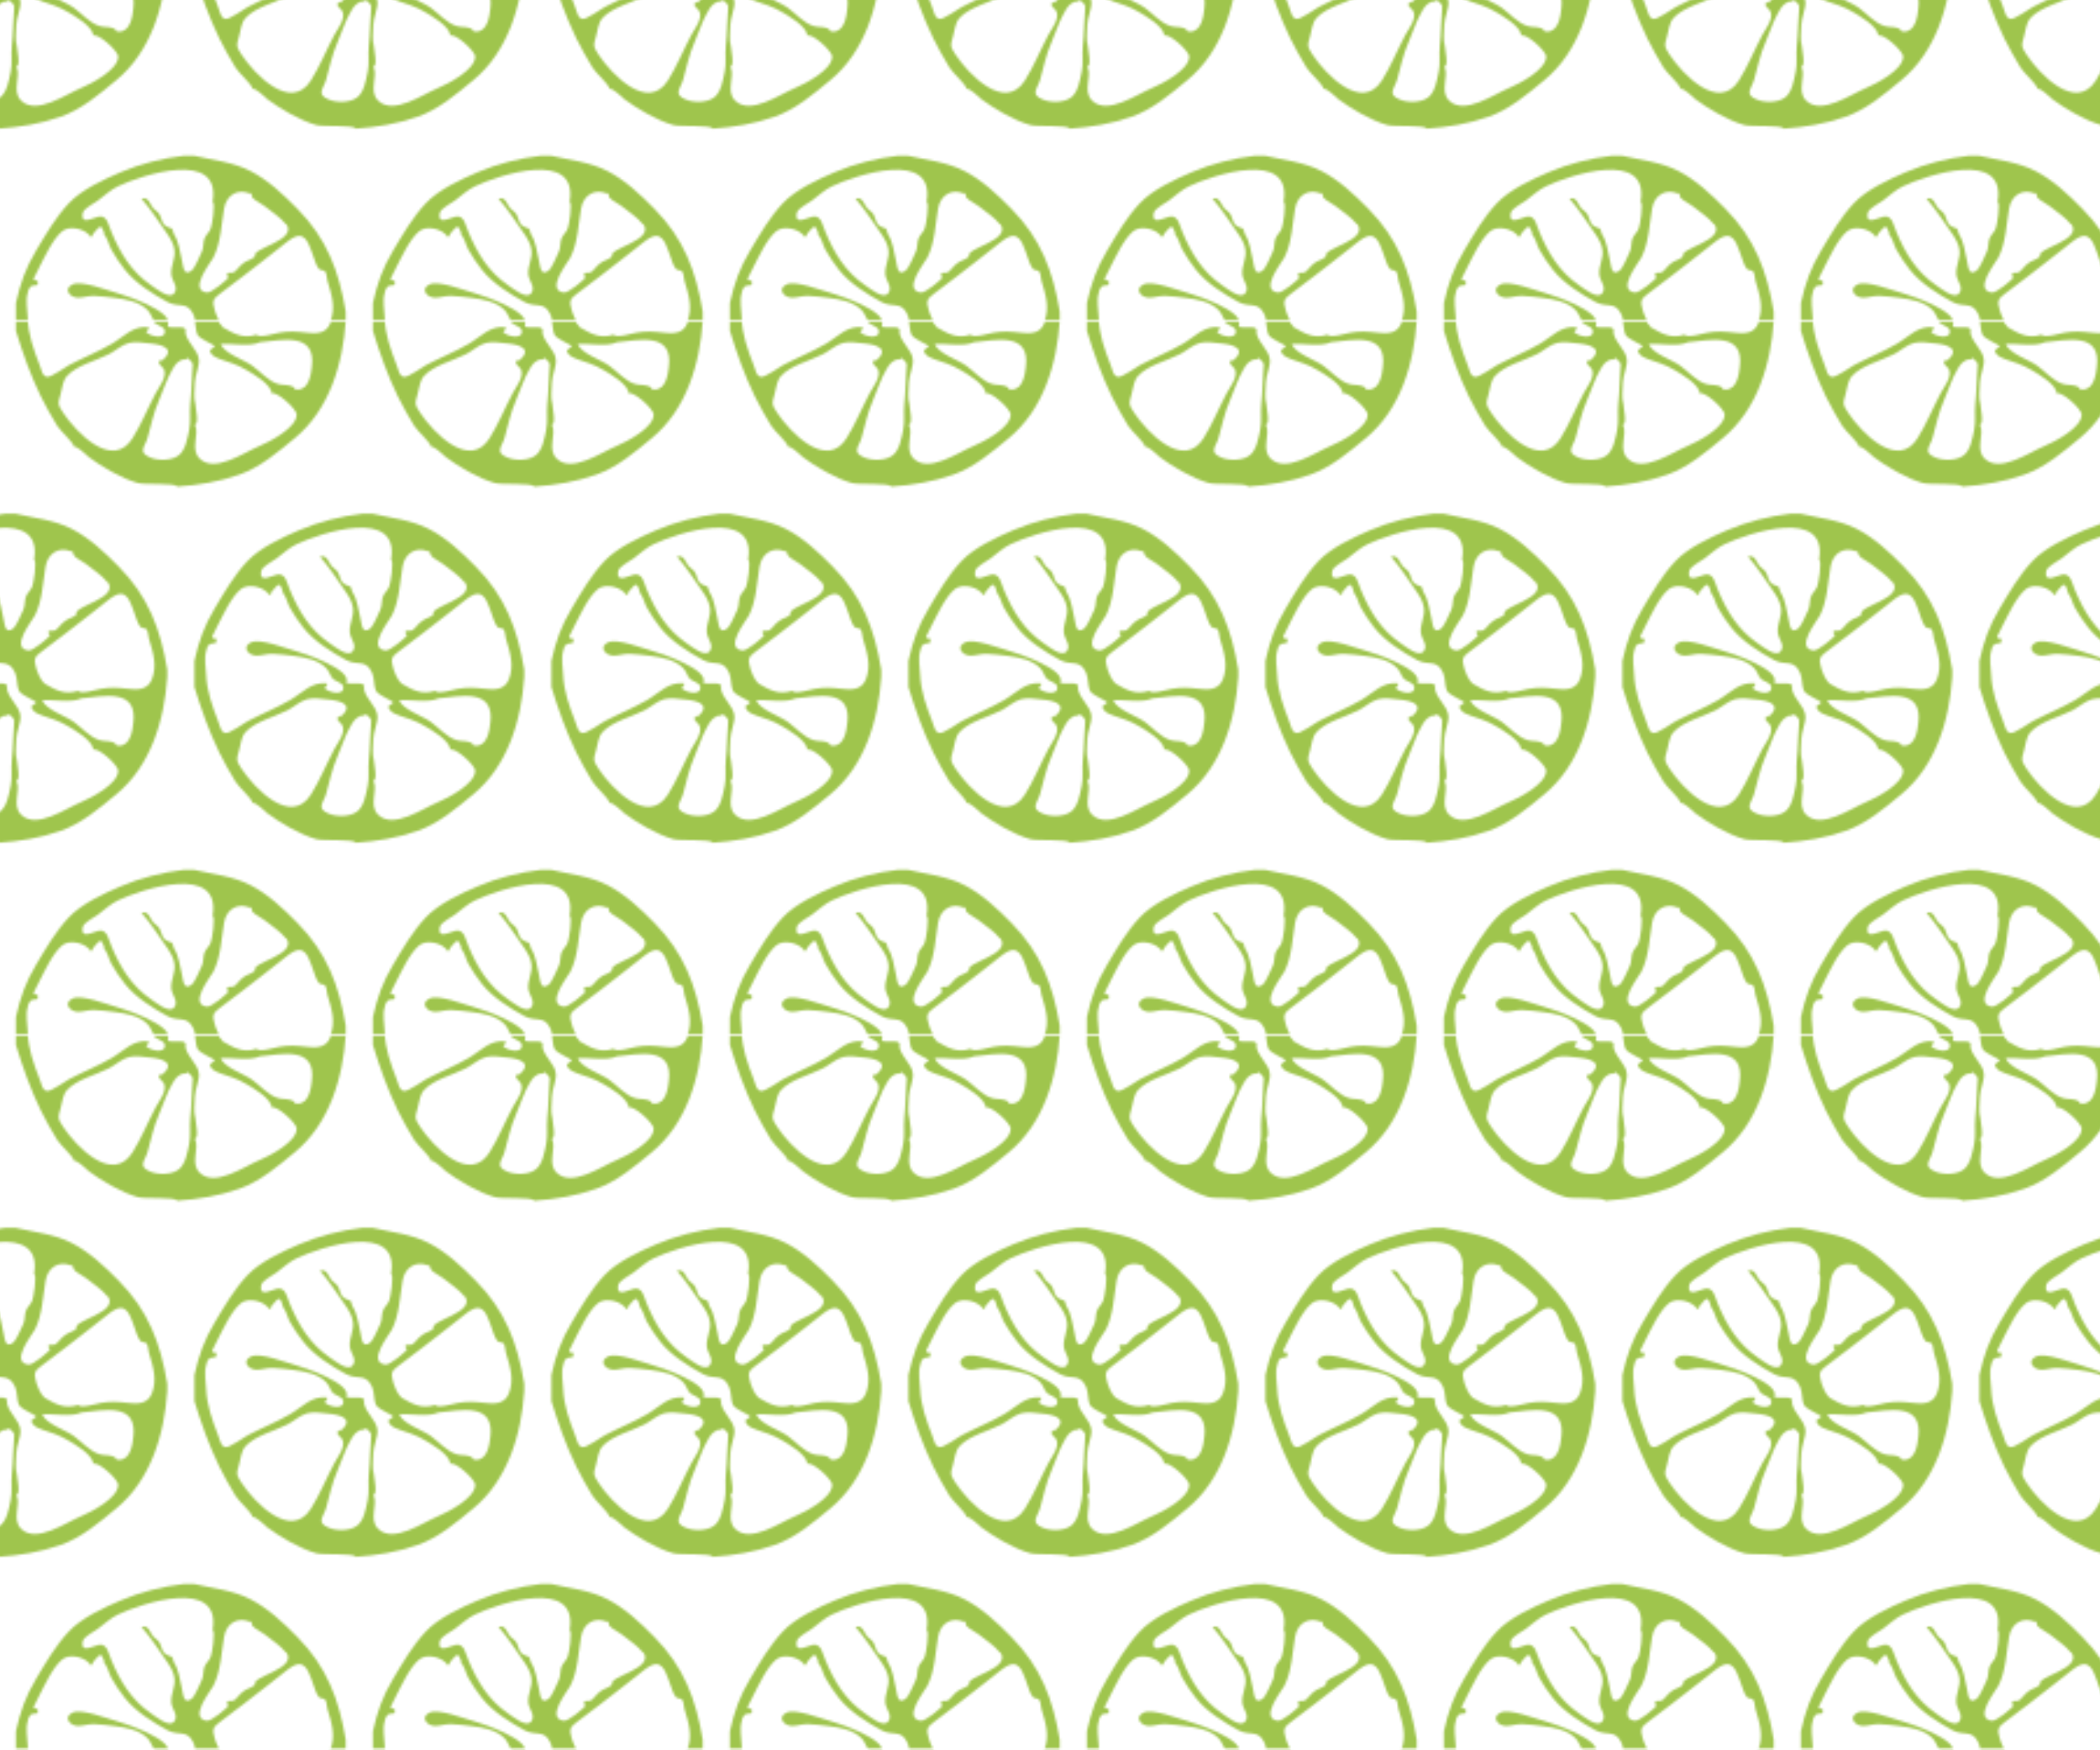 <?xml version="1.0" encoding="UTF-8"?><svg id="uuid-c6fbff05-7577-450c-a64e-1255be87a2b4" xmlns="http://www.w3.org/2000/svg" width="900" height="750" xmlns:xlink="http://www.w3.org/1999/xlink" viewBox="0 0 900 750"><defs><pattern id="uuid-c1cc97d6-b54e-4357-b93b-2dc181b53708" x="0" y="0" width="306" height="305.22" patternTransform="translate(460 -2310)" patternUnits="userSpaceOnUse" viewBox="0 0 306 305.22"><rect y="0" width="306" height="305.22" fill="none" stroke-width="0"/><path d="M254.32,370.71c9.23-3.24,16.63-9.67,24.05-15.77,14.83-12.21,20.58-31.81,21.81-50.26v-3.12c-2.94-17.56-8.1-31.26-20.76-44.13-5.98-6.08-12.44-12.19-20.06-16.14-7.55-3.91-16.15-4.69-24.34-6.57-1.36,0-2.72,0-4.08,0-9.27,1.04-18.82,3.47-27.4,7.15-7.27,3.13-16.5,7.37-21.96,13.14-5.75,6.08-9.86,13.28-14.13,20.41-4.54,7.6-6.73,14-8.63,22.41,0,3.72,0,7.44,0,11.16,3,9.75,6.19,18.85,10.66,28.06,2.1,4.32,4.47,8.35,6.92,12.47,1.47,2.48,6.7,6.75,7.41,9.22.94-.64,4.9,3.2,5.84,3.93-.1.01-.2.02-.17.02,5.79,4.37,14.6,9.58,21.63,11.53,2.84.79,16.02-.17,16.81,1.49h.24c8.9-.61,17.62-2.02,26.14-5.01ZM246.37,321.13c3.9,1.32,7.24,2.29,10.99,4.49,2.92,1.71,11.02,6.29,11.11,10.31,1.62-1.48,10.68,6.41,10.67,8.97-.02,5.71-11.71,11.69-15.96,13.45-6.59,2.74-19.13,11.68-25.58,5.42-4.28-4.16.09-10.39-2.11-14.72,1.96.13.24-7.43.24-8.65.08-.03-.03.01,0,0-.82-2.62-.33-6.55-.23-9.27.11-3.12,1.94-6.77,1.75-9.69-.28-4.46-5.99-8.13-5.83-12.69.82.27-.31-.86-.4-.92-1.1-.74-5.56-.04-7.15-.57,2.95-5.73-18.29-12.8-22.09-13.82-4.05-1.09-14.74-5.32-18.58-3.61-4.3,1.91-1.34,5.78,2.35,5.75,2.21-.02,4.4-.91,6.91-.79,2.92.14,5.94.49,8.84.88,4.9.65,10.4,1.59,13.96,5.21,1.37,1.4,1.7,3.21,2.78,4.49.99,1.17,4.15,1.73,4.5,3.3.97,4.4-6.52,2.74-8.01.69.77-.35,1.18-.98,1.22-1.9-6.7-.9-10.58,4.03-15.94,7.14-5.79,3.35-12.13,5.88-18.08,8.98-1.66.87-7.93,5.47-9.61,5.13-2.07-.41-2.17-2.49-3.12-4.98-2.55-6.64-4.88-12.9-5.16-20.07-.11-2.75-.88-7.09-.06-9.73.1-1.21.54-2.26,1.33-3.18.88-.39,1.8-.57,2.77-.55.88-1.46-.01-1.16.18-2.1-1,.31-1.56.08-1.67-.66.77-1.54,1.54-3.08,2.31-4.63,2.41-4.64,5.89-12.4,10-15.75,3.29-2.68,10.33-.88,12.27,2.62.31-.33.62-.67.93-1-.15-.13-.3-.25-.25-.21,3.27-3.64,3.57-4.96,5.2-.16-.12.02-.24.05-.47.09,1.71,1.26,2.26,4.65,3.34,6.58,1.62,2.89,3.68,5.93,5.73,8.53,4.61,5.85,11.87,10.41,18.36,13.94,4.84,2.63,8.41-.65,11.17,5.49,1.01,2.26.69,5.51,1.54,7.5.96,2.24,7.31,4.31,7.5,5.25,0-.02-2.23,1.77-2.12,1.68.63,2.36,2.5,3.05,4.5,3.73ZM242.26,266.08c-.71,1.63-2.09,2.62-2.68,4.28-.57,1.6-.29,3.64-1.01,5.36-.59,1.41-3.21,7.28-4.27,8.1-3.71,2.86-3.71-1.65-4.36-4.35-.87-3.59-1.25-7.76-3.27-10.9-.53-.83-.42-1.9-1.03-2.64.08.1-2.46-.79-3.2-1.56-1.31-1.36-1.24-3.36-2.29-4.81-.77-1.07-1.9-1.59-2.58-2.41-1.34-1.62-1.88-4.99-4.93-4.02,3.53,3.93,7.62,10.18,11.01,15.05,1.46,2.1,2.74,4.32,3.09,6.8.57,3.98-1.7,6.86-1.31,10.72.28,2.8,3.28,5.47,1.15,8.05-2.09,2.53-7.63-2.03-9.81-3.52-8.49-5.82-13.16-13.62-17.01-22.78-1.33-3.16-1.75-6.58-4.67-6.72-2.22-.11-8.8,4.48-7.61-1.51.37-1.85,5.02-4.23,6.5-5.31,2.82-2.06,5.36-4.57,8.59-6.1,10.44-4.94,44.29-15.94,40.56,6.54,1.27.98-.27,10.36-.87,11.73ZM247.15,307.28l.29-.5c-.04.13-.08.26-.12.4-1.47-1.22-2.74-4.42-3.28-6.24-1.18-4-.73-4.88,2.39-7.2,3.5-2.6,6.75-5.21,10.36-7.86,5.31-3.89,10.1-8.02,15.23-11.87,2.03-1.52,6.11-5.42,8.79-4.89,2.98.59,4.18,5.32,5.1,7.65.87,2.19,1.39,4.67,2.72,6.4.6.78,2.12.42,2.74,1.14.64.74.66,2.96.96,3.97,1.73,5.74,3.65,11.49,1.25,17.46-1.92,4.78-6.53,4.44-10.5,3.99-4.11-.48-7.11-.67-11.24.02-1.55.26-8.9,2.51-9.79.87-6.06,1.9-9.74-.38-14.91-3.34ZM221.15,321.32c-2.73,1.43.72,2.91,1.23,4.47,1.07,3.33-2.22,7.18-3.7,10-3.31,6.27-6.09,13.15-9.84,19.16-8.61,13.82-24.17-2.44-29.71-10.76-2.51-3.78-2.31-3.99-1.13-8.22.72-2.6.89-5.59,2.7-7.62,4.12-4.58,12.63-6.6,17.99-9.35,2.79-1.43,5.49-4.01,8.53-4.81,2.8-.74,6.32-.06,9.17.2,5.5.5,11.07,2.38,4.89,7.55-.06-.3-.09-.45-.12-.62ZM261.33,277.91c-1.86,1.58-2.97,1.42-4.74,2.64-2.01,1.38-2.44,2.58-4.21,4.05-.85.7-4.51-.38-2.59,1.5-.22.09-.44.17-.67.24.26.3.58.45.97.45-.86,1.16-7.46,6.83-9.45,6.57-8.04-1.04,1.83-13.01,2.87-15.1,3.18-6.41,3.36-14.15,4.54-20.95.96-5.56,5.66-8.68,11.08-6.36,0,.02.01-.19.03-.41,1.41,1.2.3,1.34,1.27,2.39.94,1.02,3.86,2.49,4.95,3.36,3.56,2.82,6.83,4.87,9.22,7.9.02-.13.03-.26.04-.31,5.28,7.32-15.27,10.39-13.32,14.02ZM233.56,340.45c-.38,3.59.26,7.48-.48,10.99-.72,3.43-1.55,8.67-4.52,10.92-3.08,2.33-8.81,2.29-12.18.89-5.48-2.28-2.23-4.58-1.13-8.45,1.55-5.47,2.52-10.6,4.85-15.96,1.99-4.58,3.38-9.4,5.99-13.68,1.21-1.98,1.68-2.54,3.51-3.61,1.14-.67,2.17.3,2.56-1.03.96.58,1.99,1.65,2.45,2.69-.47,5.72-.45,11.57-1.05,17.26ZM279.68,334.13c-2.76,0-.26-.67-3.07-1.56-1.8-.57-3.57-.28-5.36-.79-4.3-1.21-7.77-5.49-11.33-7.99-3.62-2.53-11.59-5.01-13.37-9.12,5.08-.45,12.25,1.29,16.9-.81,9.46-.92,24.04-4.45,22.19,10.45-.31,3.21-1.26,9.8-5.96,9.82Z" fill="#9fc54d" stroke-width="0"/><path d="M101.32,370.71c9.23-3.24,16.63-9.67,24.05-15.77,14.83-12.21,20.58-31.81,21.81-50.26v-3.12c-2.94-17.56-8.1-31.26-20.76-44.13-5.98-6.08-12.44-12.19-20.06-16.14-7.55-3.91-16.15-4.69-24.34-6.57-1.36,0-2.72,0-4.08,0-9.27,1.04-18.82,3.47-27.4,7.15-7.27,3.13-16.5,7.37-21.96,13.14-5.75,6.08-9.86,13.28-14.13,20.41-4.54,7.6-6.73,14-8.63,22.41,0,3.72,0,7.44,0,11.16,3,9.75,6.19,18.85,10.66,28.06,2.1,4.32,4.47,8.35,6.92,12.47,1.47,2.48,6.7,6.75,7.41,9.22.94-.64,4.9,3.2,5.84,3.93-.1.01-.2.02-.17.02,5.79,4.37,14.6,9.58,21.63,11.53,2.84.79,16.02-.17,16.81,1.49h.24c8.9-.61,17.62-2.02,26.14-5.01ZM93.37,321.13c3.9,1.32,7.24,2.29,10.99,4.49,2.92,1.71,11.02,6.29,11.11,10.31,1.62-1.48,10.68,6.41,10.67,8.97-.02,5.71-11.71,11.69-15.96,13.45-6.59,2.74-19.13,11.68-25.58,5.42-4.28-4.16.09-10.39-2.11-14.72,1.96.13.24-7.43.24-8.65.08-.03-.03.01,0,0-.82-2.62-.33-6.55-.23-9.27.11-3.12,1.94-6.77,1.75-9.69-.28-4.46-5.99-8.13-5.83-12.69.82.27-.31-.86-.4-.92-1.1-.74-5.56-.04-7.15-.57,2.95-5.73-18.29-12.8-22.09-13.82-4.05-1.09-14.74-5.32-18.58-3.61-4.3,1.91-1.34,5.78,2.35,5.75,2.21-.02,4.4-.91,6.91-.79,2.92.14,5.94.49,8.84.88,4.9.65,10.4,1.59,13.96,5.21,1.37,1.4,1.7,3.21,2.78,4.49.99,1.17,4.15,1.73,4.5,3.3.97,4.4-6.52,2.74-8.01.69.77-.35,1.18-.98,1.22-1.9-6.7-.9-10.58,4.03-15.94,7.14-5.79,3.35-12.13,5.88-18.08,8.98-1.66.87-7.93,5.47-9.61,5.13-2.07-.41-2.17-2.49-3.12-4.98-2.55-6.64-4.88-12.9-5.16-20.07-.11-2.75-.88-7.09-.06-9.73.1-1.21.54-2.26,1.33-3.18.88-.39,1.8-.57,2.77-.55.88-1.46-.01-1.16.18-2.1-1,.31-1.56.08-1.67-.66.77-1.54,1.54-3.08,2.31-4.63,2.41-4.64,5.89-12.4,10-15.75,3.29-2.68,10.33-.88,12.27,2.62.31-.33.62-.67.93-1-.15-.13-.3-.25-.25-.21,3.27-3.64,3.57-4.96,5.2-.16-.12.02-.24.05-.47.09,1.71,1.26,2.26,4.65,3.34,6.58,1.62,2.89,3.68,5.93,5.73,8.53,4.61,5.85,11.87,10.41,18.36,13.94,4.84,2.63,8.41-.65,11.17,5.49,1.01,2.26.69,5.51,1.54,7.5.96,2.24,7.31,4.31,7.5,5.25,0-.02-2.23,1.77-2.12,1.68.63,2.36,2.5,3.05,4.5,3.73ZM89.26,266.08c-.71,1.63-2.09,2.62-2.68,4.28-.57,1.6-.29,3.64-1.01,5.36-.59,1.41-3.21,7.28-4.27,8.1-3.71,2.86-3.71-1.65-4.36-4.35-.87-3.59-1.25-7.76-3.27-10.9-.53-.83-.42-1.9-1.03-2.64.08.1-2.46-.79-3.2-1.56-1.31-1.36-1.24-3.36-2.29-4.81-.77-1.07-1.9-1.59-2.58-2.41-1.34-1.62-1.88-4.99-4.93-4.02,3.53,3.93,7.62,10.18,11.01,15.05,1.46,2.1,2.74,4.32,3.09,6.8.57,3.98-1.7,6.86-1.31,10.72.28,2.8,3.28,5.47,1.15,8.05-2.09,2.53-7.63-2.03-9.81-3.52-8.49-5.82-13.16-13.62-17.01-22.78-1.33-3.16-1.75-6.58-4.67-6.72-2.22-.11-8.8,4.48-7.61-1.51.37-1.85,5.02-4.23,6.5-5.31,2.82-2.06,5.36-4.57,8.59-6.1,10.44-4.94,44.29-15.94,40.56,6.54,1.27.98-.27,10.36-.87,11.73ZM94.15,307.28l.29-.5c-.04.13-.08.26-.12.4-1.47-1.22-2.74-4.42-3.28-6.24-1.18-4-.73-4.88,2.39-7.2,3.5-2.6,6.75-5.21,10.36-7.86,5.31-3.89,10.1-8.02,15.23-11.87,2.03-1.52,6.11-5.42,8.79-4.89,2.98.59,4.18,5.32,5.1,7.65.87,2.19,1.39,4.67,2.72,6.4.6.78,2.12.42,2.74,1.14.64.74.66,2.96.96,3.97,1.73,5.74,3.65,11.49,1.25,17.46-1.92,4.78-6.53,4.44-10.5,3.99-4.11-.48-7.11-.67-11.24.02-1.55.26-8.9,2.51-9.79.87-6.06,1.9-9.74-.38-14.91-3.34ZM68.15,321.32c-2.73,1.43.72,2.91,1.23,4.47,1.07,3.33-2.22,7.18-3.7,10-3.31,6.27-6.09,13.15-9.84,19.16-8.61,13.82-24.17-2.44-29.71-10.76-2.51-3.78-2.31-3.99-1.13-8.22.72-2.6.89-5.59,2.7-7.62,4.12-4.58,12.63-6.6,17.99-9.35,2.79-1.43,5.49-4.01,8.53-4.81,2.8-.74,6.32-.06,9.17.2,5.5.5,11.07,2.38,4.89,7.55-.06-.3-.09-.45-.12-.62ZM108.33,277.91c-1.86,1.58-2.97,1.42-4.74,2.64-2.01,1.38-2.44,2.58-4.21,4.05-.85.7-4.51-.38-2.59,1.5-.22.09-.44.17-.67.24.26.3.58.45.97.45-.86,1.16-7.46,6.83-9.45,6.57-8.04-1.04,1.83-13.01,2.87-15.1,3.18-6.41,3.36-14.15,4.54-20.95.96-5.56,5.66-8.68,11.08-6.36,0,.02.01-.19.03-.41,1.41,1.2.3,1.34,1.27,2.39.94,1.02,3.86,2.49,4.95,3.36,3.56,2.82,6.83,4.87,9.22,7.9.02-.13.03-.26.04-.31,5.28,7.32-15.27,10.39-13.32,14.02ZM80.56,340.45c-.38,3.59.26,7.48-.48,10.99-.72,3.43-1.55,8.67-4.52,10.92-3.08,2.33-8.81,2.29-12.18.89-5.48-2.28-2.23-4.58-1.13-8.45,1.55-5.47,2.52-10.6,4.85-15.96,1.99-4.58,3.38-9.4,5.99-13.68,1.21-1.98,1.68-2.54,3.51-3.61,1.14-.67,2.17.3,2.56-1.03.96.58,1.99,1.65,2.45,2.69-.47,5.72-.45,11.57-1.05,17.26ZM126.68,334.13c-2.76,0-.26-.67-3.07-1.56-1.8-.57-3.57-.28-5.36-.79-4.3-1.21-7.77-5.49-11.33-7.99-3.62-2.53-11.59-5.01-13.37-9.12,5.08-.45,12.25,1.29,16.9-.81,9.46-.92,24.04-4.45,22.19,10.45-.31,3.21-1.26,9.8-5.96,9.82Z" fill="#9fc54d" stroke-width="0"/><path d="M330.82,218.1c9.23-3.24,16.63-9.67,24.05-15.77,14.83-12.21,20.58-31.81,21.81-50.26v-3.12c-2.94-17.56-8.1-31.26-20.76-44.13-5.98-6.08-12.44-12.19-20.06-16.14-7.55-3.91-16.15-4.69-24.34-6.57-1.36,0-2.72,0-4.08,0-9.27,1.04-18.82,3.47-27.4,7.15-7.27,3.13-16.5,7.37-21.96,13.14-5.75,6.08-9.86,13.28-14.13,20.41-4.54,7.6-6.73,14-8.63,22.41,0,3.72,0,7.44,0,11.16,3,9.75,6.19,18.85,10.66,28.06,2.1,4.32,4.47,8.35,6.92,12.47,1.47,2.48,6.7,6.75,7.41,9.22.94-.64,4.9,3.2,5.84,3.93-.1.01-.2.02-.17.02,5.79,4.37,14.6,9.58,21.63,11.53,2.84.79,16.02-.17,16.81,1.49h.24c8.9-.61,17.62-2.02,26.14-5.01ZM322.87,168.52c3.9,1.32,7.24,2.29,10.99,4.49,2.92,1.71,11.02,6.29,11.11,10.31,1.62-1.48,10.68,6.41,10.67,8.97-.02,5.71-11.71,11.69-15.96,13.45-6.59,2.74-19.13,11.68-25.58,5.42-4.28-4.16.09-10.39-2.11-14.72,1.96.13.24-7.43.24-8.65.08-.03-.03.01,0,0-.82-2.62-.33-6.55-.23-9.27.11-3.12,1.94-6.77,1.75-9.69-.28-4.46-5.99-8.13-5.83-12.69.82.27-.31-.86-.4-.92-1.1-.74-5.56-.04-7.15-.57,2.95-5.73-18.29-12.8-22.09-13.82-4.05-1.09-14.74-5.32-18.58-3.61-4.3,1.91-1.34,5.78,2.35,5.75,2.21-.02,4.4-.91,6.91-.79,2.92.14,5.94.49,8.84.88,4.9.65,10.4,1.59,13.96,5.21,1.37,1.4,1.7,3.21,2.78,4.49.99,1.17,4.15,1.73,4.5,3.3.97,4.4-6.52,2.74-8.01.69.77-.35,1.18-.98,1.22-1.9-6.7-.9-10.58,4.03-15.94,7.14-5.79,3.35-12.13,5.88-18.08,8.98-1.66.87-7.93,5.47-9.61,5.13-2.07-.41-2.17-2.49-3.12-4.98-2.55-6.64-4.88-12.9-5.16-20.07-.11-2.75-.88-7.09-.06-9.73.1-1.21.54-2.26,1.33-3.18.88-.39,1.8-.57,2.77-.55.88-1.46-.01-1.16.18-2.1-1,.31-1.56.08-1.67-.66.77-1.54,1.54-3.08,2.31-4.63,2.41-4.64,5.89-12.4,10-15.75,3.29-2.68,10.33-.88,12.27,2.62.31-.33.62-.67.93-1-.15-.13-.3-.25-.25-.21,3.27-3.64,3.57-4.96,5.2-.16-.12.02-.24.05-.47.09,1.71,1.26,2.26,4.65,3.34,6.58,1.62,2.89,3.68,5.93,5.73,8.53,4.61,5.85,11.87,10.41,18.36,13.94,4.84,2.63,8.41-.65,11.17,5.49,1.01,2.26.69,5.51,1.54,7.5.96,2.24,7.31,4.31,7.5,5.25,0-.02-2.23,1.77-2.12,1.68.63,2.36,2.5,3.05,4.5,3.73ZM318.76,113.47c-.71,1.63-2.09,2.62-2.68,4.28-.57,1.6-.29,3.64-1.01,5.36-.59,1.41-3.21,7.28-4.27,8.1-3.71,2.86-3.71-1.65-4.36-4.35-.87-3.59-1.25-7.76-3.27-10.9-.53-.83-.42-1.9-1.03-2.64.08.1-2.46-.79-3.2-1.56-1.31-1.36-1.24-3.36-2.29-4.81-.77-1.07-1.9-1.59-2.58-2.41-1.34-1.62-1.88-4.99-4.93-4.02,3.53,3.93,7.62,10.18,11.01,15.05,1.46,2.1,2.74,4.32,3.09,6.8.57,3.98-1.7,6.86-1.31,10.72.28,2.8,3.28,5.47,1.15,8.05-2.09,2.53-7.63-2.03-9.81-3.52-8.49-5.82-13.16-13.62-17.01-22.78-1.33-3.16-1.75-6.58-4.67-6.72-2.22-.11-8.8,4.48-7.61-1.51.37-1.85,5.02-4.23,6.5-5.31,2.82-2.06,5.36-4.57,8.59-6.1,10.44-4.94,44.29-15.94,40.56,6.54,1.27.98-.27,10.36-.87,11.73ZM323.65,154.67l.29-.5c-.04.13-.08.26-.12.4-1.47-1.22-2.74-4.42-3.28-6.24-1.18-4-.73-4.88,2.39-7.2,3.5-2.6,6.75-5.21,10.36-7.86,5.31-3.89,10.1-8.02,15.23-11.87,2.03-1.52,6.11-5.42,8.79-4.89,2.98.59,4.18,5.32,5.1,7.65.87,2.19,1.39,4.67,2.72,6.4.6.78,2.12.42,2.74,1.14.64.74.66,2.96.96,3.97,1.73,5.74,3.65,11.49,1.25,17.46-1.92,4.78-6.53,4.44-10.5,3.99-4.11-.48-7.11-.67-11.24.02-1.55.26-8.9,2.51-9.79.87-6.06,1.9-9.74-.38-14.91-3.34ZM297.65,168.71c-2.73,1.43.72,2.91,1.23,4.47,1.07,3.33-2.22,7.18-3.7,10-3.31,6.27-6.09,13.15-9.84,19.16-8.61,13.82-24.17-2.44-29.71-10.76-2.51-3.78-2.31-3.99-1.13-8.22.72-2.6.89-5.59,2.7-7.62,4.12-4.58,12.63-6.6,17.99-9.35,2.79-1.43,5.49-4.01,8.53-4.81,2.8-.74,6.32-.06,9.17.2,5.5.5,11.07,2.38,4.89,7.55-.06-.3-.09-.45-.12-.62ZM337.83,125.3c-1.86,1.58-2.97,1.42-4.74,2.64-2.01,1.38-2.44,2.58-4.21,4.05-.85.7-4.51-.38-2.59,1.5-.22.09-.44.17-.67.24.26.3.58.45.97.45-.86,1.16-7.46,6.83-9.45,6.57-8.04-1.04,1.83-13.01,2.87-15.1,3.18-6.41,3.36-14.15,4.54-20.95.96-5.56,5.66-8.68,11.08-6.36,0,.02.01-.19.03-.41,1.41,1.2.3,1.34,1.27,2.39.94,1.02,3.86,2.49,4.95,3.36,3.56,2.82,6.83,4.87,9.22,7.9.02-.13.03-.26.04-.31,5.28,7.32-15.27,10.39-13.32,14.02ZM310.06,187.84c-.38,3.59.26,7.48-.48,10.99-.72,3.43-1.55,8.67-4.52,10.92-3.08,2.33-8.81,2.29-12.18.89-5.48-2.28-2.23-4.58-1.13-8.45,1.55-5.47,2.52-10.6,4.85-15.96,1.99-4.58,3.38-9.4,5.99-13.68,1.21-1.98,1.68-2.54,3.51-3.61,1.14-.67,2.17.3,2.56-1.03.96.58,1.99,1.65,2.45,2.69-.47,5.72-.45,11.57-1.05,17.26ZM356.18,181.52c-2.76,0-.26-.67-3.07-1.56-1.8-.57-3.57-.28-5.36-.79-4.3-1.21-7.77-5.49-11.33-7.99-3.62-2.53-11.59-5.01-13.37-9.12,5.08-.45,12.25,1.29,16.9-.81,9.46-.92,24.04-4.45,22.19,10.45-.31,3.21-1.26,9.8-5.96,9.82Z" fill="#9fc54d" stroke-width="0"/><path d="M177.82,218.1c9.23-3.24,16.63-9.67,24.05-15.77,14.83-12.21,20.58-31.81,21.81-50.26v-3.12c-2.94-17.56-8.1-31.26-20.76-44.13-5.98-6.08-12.44-12.19-20.06-16.14-7.55-3.91-16.15-4.69-24.34-6.57-1.36,0-2.72,0-4.08,0-9.27,1.04-18.82,3.47-27.4,7.15-7.27,3.13-16.5,7.37-21.96,13.14-5.75,6.08-9.86,13.28-14.13,20.41-4.54,7.6-6.73,14-8.63,22.41,0,3.72,0,7.44,0,11.16,3,9.75,6.19,18.85,10.66,28.06,2.1,4.32,4.47,8.35,6.92,12.47,1.47,2.48,6.7,6.75,7.41,9.22.94-.64,4.9,3.2,5.84,3.93-.1.01-.2.02-.17.02,5.79,4.37,14.6,9.58,21.63,11.53,2.84.79,16.02-.17,16.81,1.49h.24c8.9-.61,17.62-2.02,26.14-5.01ZM169.87,168.52c3.9,1.32,7.24,2.29,10.99,4.49,2.92,1.71,11.02,6.29,11.11,10.31,1.62-1.48,10.68,6.41,10.67,8.97-.02,5.71-11.71,11.69-15.96,13.45-6.59,2.74-19.13,11.68-25.58,5.42-4.28-4.16.09-10.39-2.11-14.72,1.96.13.24-7.43.24-8.65.08-.03-.03.01,0,0-.82-2.62-.33-6.55-.23-9.27.11-3.12,1.94-6.77,1.75-9.69-.28-4.46-5.99-8.13-5.83-12.69.82.27-.31-.86-.4-.92-1.1-.74-5.56-.04-7.15-.57,2.95-5.73-18.29-12.8-22.09-13.82-4.05-1.09-14.74-5.32-18.58-3.61-4.3,1.91-1.34,5.78,2.35,5.75,2.21-.02,4.4-.91,6.91-.79,2.92.14,5.94.49,8.84.88,4.9.65,10.4,1.59,13.96,5.21,1.37,1.4,1.7,3.21,2.78,4.49.99,1.17,4.15,1.73,4.5,3.3.97,4.4-6.52,2.74-8.01.69.77-.35,1.18-.98,1.22-1.9-6.7-.9-10.58,4.03-15.94,7.14-5.79,3.35-12.13,5.88-18.08,8.98-1.66.87-7.93,5.47-9.61,5.13-2.07-.41-2.17-2.49-3.12-4.98-2.55-6.64-4.88-12.9-5.16-20.07-.11-2.75-.88-7.09-.06-9.73.1-1.21.54-2.26,1.33-3.18.88-.39,1.8-.57,2.77-.55.88-1.46-.01-1.16.18-2.1-1,.31-1.56.08-1.67-.66.77-1.54,1.54-3.08,2.31-4.63,2.41-4.64,5.89-12.4,10-15.75,3.29-2.68,10.33-.88,12.27,2.62.31-.33.62-.67.93-1-.15-.13-.3-.25-.25-.21,3.27-3.64,3.57-4.96,5.2-.16-.12.02-.24.05-.47.09,1.71,1.26,2.26,4.65,3.34,6.58,1.62,2.89,3.68,5.93,5.73,8.53,4.61,5.85,11.87,10.41,18.36,13.94,4.84,2.63,8.41-.65,11.17,5.49,1.01,2.26.69,5.51,1.54,7.5.96,2.24,7.31,4.31,7.5,5.25,0-.02-2.23,1.77-2.12,1.68.63,2.36,2.5,3.05,4.5,3.73ZM165.76,113.47c-.71,1.63-2.09,2.62-2.68,4.28-.57,1.6-.29,3.64-1.01,5.36-.59,1.41-3.21,7.28-4.27,8.1-3.71,2.86-3.71-1.65-4.36-4.35-.87-3.59-1.25-7.76-3.27-10.9-.53-.83-.42-1.9-1.03-2.64.08.1-2.46-.79-3.2-1.56-1.31-1.36-1.24-3.36-2.29-4.81-.77-1.07-1.9-1.59-2.58-2.41-1.34-1.62-1.88-4.99-4.93-4.02,3.53,3.93,7.62,10.18,11.01,15.05,1.46,2.1,2.74,4.32,3.09,6.8.57,3.98-1.7,6.86-1.31,10.72.28,2.8,3.28,5.47,1.15,8.05-2.09,2.53-7.63-2.03-9.81-3.52-8.49-5.82-13.16-13.62-17.01-22.78-1.33-3.16-1.75-6.58-4.67-6.72-2.22-.11-8.8,4.48-7.61-1.51.37-1.85,5.02-4.23,6.5-5.31,2.82-2.06,5.36-4.57,8.59-6.1,10.44-4.94,44.29-15.94,40.56,6.54,1.27.98-.27,10.36-.87,11.73ZM170.65,154.67l.29-.5c-.04.13-.08.26-.12.4-1.47-1.22-2.74-4.42-3.28-6.24-1.18-4-.73-4.88,2.39-7.2,3.5-2.6,6.75-5.21,10.36-7.86,5.31-3.89,10.1-8.02,15.23-11.87,2.03-1.52,6.11-5.42,8.79-4.89,2.98.59,4.18,5.32,5.1,7.65.87,2.19,1.39,4.67,2.72,6.4.6.78,2.12.42,2.74,1.14.64.74.66,2.96.96,3.97,1.73,5.74,3.65,11.49,1.25,17.46-1.92,4.78-6.53,4.44-10.5,3.99-4.11-.48-7.11-.67-11.24.02-1.55.26-8.9,2.51-9.79.87-6.06,1.9-9.74-.38-14.91-3.34ZM144.65,168.71c-2.73,1.43.72,2.91,1.23,4.47,1.07,3.33-2.22,7.18-3.7,10-3.31,6.27-6.09,13.15-9.84,19.16-8.61,13.82-24.17-2.44-29.71-10.76-2.51-3.78-2.31-3.99-1.13-8.22.72-2.6.89-5.59,2.7-7.62,4.12-4.58,12.63-6.6,17.99-9.35,2.79-1.43,5.49-4.01,8.53-4.81,2.8-.74,6.32-.06,9.17.2,5.5.5,11.07,2.38,4.89,7.55-.06-.3-.09-.45-.12-.62ZM184.83,125.3c-1.86,1.58-2.97,1.42-4.74,2.64-2.01,1.38-2.44,2.58-4.21,4.05-.85.7-4.51-.38-2.59,1.5-.22.09-.44.17-.67.24.26.3.58.45.97.45-.86,1.16-7.46,6.83-9.45,6.57-8.04-1.04,1.83-13.01,2.87-15.1,3.18-6.41,3.36-14.15,4.54-20.95.96-5.56,5.66-8.68,11.08-6.36,0,.02.01-.19.03-.41,1.41,1.2.3,1.34,1.27,2.39.94,1.02,3.86,2.49,4.95,3.36,3.56,2.82,6.83,4.87,9.22,7.9.02-.13.03-.26.04-.31,5.28,7.32-15.27,10.39-13.32,14.02ZM157.06,187.84c-.38,3.59.26,7.48-.48,10.99-.72,3.43-1.55,8.67-4.52,10.92-3.08,2.33-8.81,2.29-12.18.89-5.48-2.28-2.23-4.58-1.13-8.45,1.55-5.47,2.52-10.6,4.85-15.96,1.99-4.58,3.38-9.4,5.99-13.68,1.21-1.98,1.68-2.54,3.51-3.61,1.14-.67,2.17.3,2.56-1.03.96.58,1.99,1.65,2.45,2.69-.47,5.72-.45,11.57-1.05,17.26ZM203.18,181.52c-2.76,0-.26-.67-3.07-1.56-1.8-.57-3.57-.28-5.36-.79-4.3-1.21-7.77-5.49-11.33-7.99-3.62-2.53-11.59-5.01-13.37-9.12,5.08-.45,12.25,1.29,16.9-.81,9.46-.92,24.04-4.45,22.19,10.45-.31,3.21-1.26,9.8-5.96,9.82Z" fill="#9fc54d" stroke-width="0"/><path d="M24.82,218.1c9.23-3.24,16.63-9.67,24.05-15.77,14.83-12.21,20.58-31.81,21.81-50.26v-3.12c-2.94-17.56-8.1-31.26-20.76-44.13-5.98-6.08-12.44-12.19-20.06-16.14-7.55-3.91-16.15-4.69-24.34-6.57-1.36,0-2.72,0-4.08,0-9.27,1.04-18.82,3.47-27.4,7.15-7.27,3.13-16.5,7.37-21.96,13.14-5.75,6.08-9.86,13.28-14.13,20.41-4.54,7.6-6.73,14-8.63,22.41,0,3.72,0,7.44,0,11.16,3,9.75,6.19,18.85,10.66,28.06,2.1,4.32,4.47,8.35,6.92,12.47,1.47,2.48,6.7,6.75,7.41,9.22.94-.64,4.9,3.2,5.84,3.93-.1.01-.2.02-.17.02,5.79,4.37,14.6,9.58,21.63,11.53,2.84.79,16.02-.17,16.81,1.49h.24c8.9-.61,17.62-2.02,26.14-5.01ZM16.87,168.52c3.9,1.32,7.24,2.29,10.99,4.49,2.92,1.71,11.02,6.29,11.11,10.31,1.62-1.48,10.68,6.41,10.67,8.97-.02,5.71-11.71,11.69-15.96,13.45-6.59,2.74-19.13,11.68-25.58,5.42-4.28-4.16.09-10.39-2.11-14.72,1.96.13.24-7.43.24-8.65.08-.03-.03.01,0,0-.82-2.62-.33-6.55-.23-9.27.11-3.12,1.94-6.77,1.75-9.69-.28-4.46-5.99-8.13-5.83-12.69.82.27-.31-.86-.4-.92-1.1-.74-5.56-.04-7.15-.57,2.95-5.73-18.29-12.8-22.09-13.82-4.05-1.09-14.74-5.32-18.58-3.61-4.3,1.91-1.34,5.78,2.35,5.75,2.21-.02,4.4-.91,6.91-.79,2.92.14,5.94.49,8.84.88,4.9.65,10.4,1.59,13.96,5.21,1.37,1.4,1.7,3.21,2.78,4.49.99,1.17,4.15,1.73,4.5,3.3.97,4.4-6.52,2.74-8.01.69.77-.35,1.18-.98,1.22-1.9-6.7-.9-10.58,4.03-15.94,7.14-5.79,3.35-12.13,5.88-18.08,8.98-1.66.87-7.93,5.47-9.61,5.13-2.07-.41-2.17-2.49-3.12-4.98-2.55-6.64-4.88-12.9-5.16-20.07-.11-2.75-.88-7.09-.06-9.73.1-1.21.54-2.26,1.33-3.18.88-.39,1.8-.57,2.77-.55.88-1.46-.01-1.16.18-2.1-1,.31-1.56.08-1.67-.66.77-1.54,1.54-3.08,2.31-4.63,2.41-4.64,5.89-12.4,10-15.75,3.29-2.68,10.33-.88,12.27,2.62.31-.33.62-.67.93-1-.15-.13-.3-.25-.25-.21,3.27-3.64,3.57-4.96,5.2-.16-.12.02-.24.05-.47.09,1.71,1.26,2.26,4.65,3.34,6.58,1.62,2.89,3.68,5.93,5.73,8.53,4.61,5.85,11.87,10.41,18.36,13.94,4.84,2.63,8.41-.65,11.17,5.49,1.01,2.26.69,5.51,1.54,7.5.96,2.24,7.31,4.31,7.5,5.25,0-.02-2.23,1.77-2.12,1.68.63,2.36,2.5,3.05,4.5,3.73ZM12.76,113.47c-.71,1.63-2.09,2.62-2.68,4.28-.57,1.6-.29,3.64-1.01,5.36-.59,1.41-3.21,7.28-4.27,8.1-3.71,2.86-3.71-1.65-4.36-4.35-.87-3.59-1.25-7.76-3.27-10.9-.53-.83-.42-1.9-1.03-2.64.08.1-2.46-.79-3.2-1.56-1.31-1.36-1.24-3.36-2.29-4.81-.77-1.07-1.9-1.59-2.58-2.41-1.34-1.62-1.88-4.99-4.93-4.02,3.53,3.93,7.62,10.18,11.01,15.05,1.46,2.1,2.74,4.32,3.09,6.8.57,3.98-1.7,6.86-1.31,10.72.28,2.8,3.28,5.47,1.15,8.05-2.09,2.53-7.63-2.03-9.81-3.52-8.49-5.82-13.16-13.62-17.01-22.78-1.33-3.16-1.75-6.58-4.67-6.72-2.22-.11-8.8,4.48-7.61-1.51.37-1.85,5.02-4.23,6.5-5.31,2.82-2.06,5.36-4.57,8.59-6.1,10.44-4.94,44.29-15.94,40.56,6.54,1.27.98-.27,10.36-.87,11.73ZM17.65,154.67l.29-.5c-.04.13-.08.26-.12.4-1.47-1.22-2.74-4.42-3.28-6.24-1.18-4-.73-4.88,2.39-7.2,3.5-2.6,6.75-5.21,10.36-7.86,5.31-3.89,10.1-8.02,15.23-11.87,2.03-1.52,6.11-5.42,8.79-4.89,2.98.59,4.18,5.32,5.1,7.65.87,2.19,1.39,4.67,2.72,6.4.6.78,2.12.42,2.74,1.14.64.74.66,2.96.96,3.97,1.73,5.74,3.65,11.49,1.25,17.46-1.92,4.78-6.53,4.44-10.5,3.99-4.11-.48-7.11-.67-11.24.02-1.55.26-8.9,2.51-9.79.87-6.06,1.9-9.74-.38-14.91-3.34ZM-8.35,168.71c-2.73,1.43.72,2.91,1.23,4.47,1.07,3.33-2.22,7.18-3.7,10-3.31,6.27-6.09,13.15-9.84,19.16-8.61,13.82-24.17-2.44-29.71-10.76-2.51-3.78-2.31-3.99-1.13-8.22.72-2.6.89-5.59,2.7-7.62,4.12-4.58,12.63-6.6,17.99-9.35,2.79-1.43,5.49-4.01,8.53-4.81,2.8-.74,6.32-.06,9.17.2,5.5.5,11.07,2.38,4.89,7.55-.06-.3-.09-.45-.12-.62ZM31.83,125.3c-1.86,1.58-2.97,1.42-4.74,2.64-2.01,1.38-2.44,2.58-4.21,4.05-.85.7-4.51-.38-2.59,1.5-.22.09-.44.17-.67.24.26.3.58.45.97.45-.86,1.16-7.46,6.83-9.45,6.57-8.04-1.04,1.83-13.01,2.87-15.1,3.18-6.41,3.36-14.15,4.54-20.95.96-5.56,5.66-8.68,11.08-6.36,0,.02.01-.19.03-.41,1.41,1.2.3,1.34,1.27,2.39.94,1.02,3.86,2.49,4.95,3.36,3.56,2.82,6.83,4.87,9.22,7.9.02-.13.03-.26.04-.31,5.28,7.32-15.27,10.39-13.32,14.02ZM4.06,187.84c-.38,3.59.26,7.48-.48,10.99-.72,3.43-1.55,8.67-4.52,10.92-3.08,2.33-8.81,2.29-12.18.89-5.48-2.28-2.23-4.58-1.13-8.45,1.55-5.47,2.52-10.6,4.85-15.96,1.99-4.58,3.38-9.4,5.99-13.68,1.21-1.98,1.68-2.54,3.51-3.61,1.14-.67,2.17.3,2.56-1.03.96.58,1.99,1.65,2.45,2.69-.47,5.72-.45,11.57-1.05,17.26ZM50.18,181.52c-2.76,0-.26-.67-3.07-1.56-1.8-.57-3.57-.28-5.36-.79-4.3-1.21-7.77-5.49-11.33-7.99-3.62-2.53-11.59-5.01-13.37-9.12,5.08-.45,12.25,1.29,16.9-.81,9.46-.92,24.04-4.45,22.19,10.45-.31,3.21-1.26,9.8-5.96,9.82Z" fill="#9fc54d" stroke-width="0"/><path d="M254.32,65.49c9.23-3.24,16.63-9.67,24.05-15.77,14.83-12.21,20.58-31.81,21.81-50.26v-3.12c-2.94-17.56-8.1-31.26-20.76-44.13-5.98-6.08-12.44-12.19-20.06-16.14-7.55-3.91-16.15-4.69-24.34-6.57-1.36,0-2.72,0-4.08,0-9.27,1.04-18.82,3.47-27.4,7.15-7.27,3.13-16.5,7.37-21.96,13.14-5.75,6.08-9.86,13.28-14.13,20.41-4.54,7.6-6.73,14-8.63,22.41,0,3.72,0,7.44,0,11.16,3,9.75,6.19,18.85,10.66,28.06,2.1,4.32,4.47,8.35,6.92,12.47,1.47,2.48,6.7,6.75,7.41,9.22.94-.64,4.9,3.2,5.84,3.93-.1.01-.2.02-.17.02,5.79,4.37,14.6,9.58,21.63,11.53,2.84.79,16.02-.17,16.81,1.49h.24c8.9-.61,17.62-2.02,26.14-5.01ZM246.37,15.91c3.9,1.32,7.24,2.29,10.99,4.49,2.92,1.71,11.02,6.29,11.11,10.31,1.62-1.48,10.68,6.41,10.67,8.97-.02,5.71-11.71,11.69-15.96,13.45-6.59,2.74-19.13,11.68-25.58,5.42-4.28-4.16.09-10.39-2.11-14.72,1.96.13.24-7.43.24-8.65.08-.03-.03.01,0,0-.82-2.62-.33-6.55-.23-9.27.11-3.12,1.94-6.77,1.75-9.69-.28-4.46-5.99-8.13-5.83-12.69.82.27-.31-.86-.4-.92-1.1-.74-5.56-.04-7.15-.57,2.95-5.73-18.29-12.8-22.09-13.82-4.05-1.09-14.74-5.32-18.58-3.61-4.3,1.91-1.34,5.78,2.35,5.75,2.21-.02,4.4-.91,6.91-.79,2.92.14,5.94.49,8.84.88,4.9.65,10.4,1.59,13.96,5.21,1.37,1.4,1.7,3.21,2.78,4.49.99,1.17,4.15,1.73,4.5,3.3.97,4.4-6.52,2.74-8.01.69.77-.35,1.18-.98,1.22-1.9-6.7-.9-10.58,4.03-15.94,7.14-5.79,3.35-12.13,5.88-18.08,8.98-1.66.87-7.93,5.47-9.61,5.13-2.07-.41-2.17-2.49-3.12-4.98-2.55-6.64-4.88-12.9-5.16-20.07-.11-2.75-.88-7.09-.06-9.73.1-1.21.54-2.26,1.33-3.18.88-.39,1.8-.57,2.77-.55.88-1.46-.01-1.16.18-2.1-1,.31-1.56.08-1.67-.66.77-1.54,1.54-3.08,2.31-4.63,2.41-4.64,5.89-12.4,10-15.75,3.29-2.68,10.33-.88,12.27,2.62.31-.33.62-.67.93-1-.15-.13-.3-.25-.25-.21,3.27-3.64,3.57-4.96,5.2-.16-.12.02-.24.05-.47.09,1.71,1.26,2.26,4.65,3.34,6.58,1.62,2.89,3.68,5.93,5.73,8.53,4.61,5.85,11.87,10.41,18.36,13.94,4.84,2.63,8.41-.65,11.17,5.49,1.01,2.26.69,5.51,1.54,7.5.96,2.24,7.31,4.31,7.5,5.25,0-.02-2.23,1.77-2.12,1.68.63,2.36,2.5,3.05,4.5,3.73ZM242.26-39.14c-.71,1.63-2.09,2.62-2.68,4.28-.57,1.6-.29,3.64-1.01,5.36-.59,1.41-3.21,7.28-4.27,8.1-3.71,2.86-3.71-1.65-4.36-4.35-.87-3.59-1.25-7.76-3.27-10.9-.53-.83-.42-1.9-1.03-2.64.08.1-2.46-.79-3.2-1.56-1.31-1.36-1.24-3.36-2.29-4.81-.77-1.07-1.9-1.59-2.58-2.41-1.34-1.62-1.88-4.99-4.93-4.02,3.53,3.93,7.62,10.18,11.01,15.05,1.46,2.1,2.74,4.32,3.09,6.8.57,3.98-1.7,6.86-1.31,10.72.28,2.8,3.28,5.47,1.15,8.05-2.09,2.53-7.63-2.03-9.81-3.52-8.49-5.82-13.16-13.62-17.01-22.78-1.33-3.16-1.75-6.58-4.67-6.72-2.22-.11-8.8,4.48-7.61-1.51.37-1.85,5.02-4.23,6.5-5.31,2.82-2.06,5.36-4.57,8.59-6.1,10.44-4.94,44.29-15.94,40.56,6.54,1.27.98-.27,10.36-.87,11.73ZM247.15,2.06l.29-.5c-.04.13-.08.26-.12.4-1.47-1.22-2.74-4.42-3.28-6.24-1.18-4-.73-4.88,2.39-7.2,3.5-2.6,6.75-5.21,10.36-7.86,5.31-3.89,10.1-8.02,15.23-11.87,2.03-1.52,6.11-5.42,8.79-4.89,2.98.59,4.18,5.32,5.1,7.65.87,2.19,1.39,4.67,2.72,6.4.6.78,2.12.42,2.74,1.14.64.74.66,2.96.96,3.97,1.73,5.74,3.65,11.49,1.25,17.46-1.92,4.78-6.53,4.44-10.5,3.99-4.11-.48-7.11-.67-11.24.02-1.55.26-8.9,2.51-9.79.87-6.06,1.9-9.74-.38-14.91-3.34ZM221.15,16.1c-2.73,1.43.72,2.91,1.23,4.47,1.07,3.33-2.22,7.18-3.7,10-3.31,6.27-6.09,13.15-9.84,19.16-8.61,13.82-24.17-2.44-29.71-10.76-2.51-3.78-2.31-3.99-1.13-8.22.72-2.6.89-5.59,2.7-7.62,4.12-4.58,12.63-6.6,17.99-9.35,2.79-1.43,5.49-4.01,8.53-4.81,2.8-.74,6.32-.06,9.17.2,5.5.5,11.07,2.38,4.89,7.55-.06-.3-.09-.45-.12-.62ZM261.33-27.31c-1.86,1.58-2.97,1.42-4.74,2.64-2.01,1.38-2.44,2.58-4.21,4.05-.85.7-4.51-.38-2.59,1.5-.22.09-.44.17-.67.24.26.3.58.45.97.45-.86,1.16-7.46,6.83-9.45,6.57-8.04-1.04,1.83-13.01,2.87-15.1,3.18-6.41,3.36-14.15,4.54-20.95.96-5.56,5.66-8.68,11.08-6.36,0,.02.01-.19.03-.41,1.41,1.2.3,1.34,1.27,2.39.94,1.02,3.86,2.49,4.95,3.36,3.56,2.82,6.83,4.87,9.22,7.9.02-.13.03-.26.04-.31,5.28,7.32-15.27,10.39-13.32,14.02ZM233.56,35.23c-.38,3.59.26,7.48-.48,10.99-.72,3.43-1.55,8.67-4.52,10.92-3.08,2.33-8.81,2.29-12.18.89-5.48-2.28-2.23-4.58-1.13-8.45,1.55-5.47,2.52-10.6,4.85-15.96,1.99-4.58,3.38-9.4,5.99-13.68,1.21-1.98,1.68-2.54,3.51-3.61,1.14-.67,2.17.3,2.56-1.03.96.58,1.99,1.65,2.45,2.69-.47,5.72-.45,11.57-1.05,17.26ZM279.68,28.91c-2.76,0-.26-.67-3.07-1.56-1.8-.57-3.57-.28-5.36-.79-4.3-1.21-7.77-5.49-11.33-7.99-3.62-2.53-11.59-5.01-13.37-9.12,5.08-.45,12.25,1.29,16.9-.81,9.46-.92,24.04-4.45,22.19,10.45-.31,3.21-1.26,9.8-5.96,9.82Z" fill="#9fc54d" stroke-width="0"/><path d="M101.32,65.49c9.23-3.24,16.63-9.67,24.05-15.77,14.83-12.21,20.58-31.81,21.81-50.26v-3.12c-2.94-17.56-8.1-31.26-20.76-44.13-5.98-6.08-12.44-12.19-20.06-16.14-7.55-3.91-16.15-4.69-24.34-6.57-1.36,0-2.72,0-4.08,0-9.27,1.04-18.82,3.47-27.4,7.15-7.27,3.13-16.5,7.37-21.96,13.14-5.75,6.08-9.86,13.28-14.13,20.41-4.54,7.6-6.73,14-8.63,22.41,0,3.72,0,7.44,0,11.16,3,9.75,6.19,18.85,10.66,28.06,2.1,4.32,4.47,8.35,6.92,12.47,1.47,2.48,6.7,6.75,7.41,9.22.94-.64,4.9,3.2,5.84,3.93-.1.01-.2.02-.17.02,5.79,4.37,14.6,9.58,21.63,11.53,2.84.79,16.02-.17,16.81,1.49h.24c8.9-.61,17.62-2.02,26.14-5.01ZM93.37,15.91c3.9,1.32,7.24,2.29,10.99,4.49,2.92,1.71,11.02,6.29,11.11,10.31,1.62-1.48,10.68,6.41,10.67,8.97-.02,5.71-11.71,11.69-15.96,13.45-6.59,2.74-19.13,11.68-25.58,5.42-4.28-4.16.09-10.39-2.11-14.72,1.96.13.24-7.43.24-8.65.08-.03-.03.01,0,0-.82-2.62-.33-6.55-.23-9.27.11-3.12,1.94-6.77,1.75-9.69-.28-4.46-5.99-8.13-5.83-12.69.82.27-.31-.86-.4-.92-1.1-.74-5.56-.04-7.15-.57,2.95-5.73-18.29-12.8-22.09-13.82-4.05-1.09-14.74-5.32-18.58-3.61-4.3,1.91-1.34,5.78,2.35,5.75,2.21-.02,4.4-.91,6.91-.79,2.92.14,5.94.49,8.84.88,4.9.65,10.4,1.59,13.96,5.21,1.37,1.4,1.7,3.21,2.78,4.49.99,1.17,4.15,1.73,4.5,3.3.97,4.4-6.52,2.74-8.01.69.77-.35,1.18-.98,1.22-1.9-6.7-.9-10.58,4.03-15.94,7.14-5.79,3.35-12.13,5.88-18.08,8.98-1.66.87-7.93,5.47-9.61,5.13-2.07-.41-2.17-2.49-3.12-4.98-2.55-6.64-4.88-12.9-5.16-20.07-.11-2.75-.88-7.09-.06-9.73.1-1.21.54-2.26,1.33-3.18.88-.39,1.8-.57,2.77-.55.88-1.46-.01-1.16.18-2.1-1,.31-1.56.08-1.67-.66.77-1.54,1.54-3.08,2.31-4.63,2.41-4.64,5.89-12.4,10-15.75,3.29-2.68,10.33-.88,12.27,2.62.31-.33.62-.67.93-1-.15-.13-.3-.25-.25-.21,3.27-3.64,3.57-4.96,5.2-.16-.12.02-.24.05-.47.09,1.71,1.26,2.26,4.65,3.34,6.58,1.62,2.89,3.68,5.93,5.73,8.53,4.61,5.85,11.87,10.41,18.36,13.94,4.84,2.63,8.41-.65,11.17,5.49,1.01,2.26.69,5.51,1.54,7.5.96,2.24,7.31,4.31,7.5,5.25,0-.02-2.23,1.77-2.12,1.68.63,2.36,2.5,3.05,4.5,3.73ZM89.26-39.14c-.71,1.63-2.09,2.62-2.68,4.28-.57,1.6-.29,3.64-1.01,5.36-.59,1.41-3.21,7.28-4.27,8.1-3.71,2.86-3.71-1.65-4.36-4.35-.87-3.59-1.25-7.76-3.27-10.9-.53-.83-.42-1.9-1.03-2.64.08.1-2.46-.79-3.2-1.56-1.31-1.36-1.24-3.36-2.29-4.81-.77-1.07-1.9-1.59-2.58-2.41-1.34-1.62-1.88-4.99-4.93-4.02,3.53,3.93,7.62,10.18,11.01,15.05,1.46,2.1,2.74,4.32,3.09,6.8.57,3.98-1.7,6.86-1.31,10.72.28,2.8,3.28,5.47,1.15,8.05-2.09,2.53-7.63-2.03-9.81-3.52-8.49-5.82-13.16-13.62-17.01-22.78-1.33-3.16-1.75-6.58-4.67-6.72-2.22-.11-8.8,4.48-7.61-1.51.37-1.85,5.02-4.23,6.5-5.31,2.82-2.06,5.36-4.57,8.59-6.1,10.44-4.94,44.29-15.94,40.56,6.54,1.27.98-.27,10.36-.87,11.73ZM94.15,2.06l.29-.5c-.04.13-.08.26-.12.4-1.47-1.22-2.74-4.42-3.28-6.24-1.18-4-.73-4.88,2.39-7.2,3.5-2.6,6.75-5.21,10.36-7.86,5.31-3.89,10.1-8.02,15.23-11.87,2.03-1.52,6.11-5.42,8.79-4.89,2.98.59,4.18,5.32,5.1,7.65.87,2.19,1.39,4.67,2.72,6.4.6.78,2.12.42,2.74,1.14.64.74.66,2.96.96,3.97,1.73,5.74,3.65,11.49,1.25,17.46-1.92,4.78-6.53,4.44-10.5,3.99-4.11-.48-7.11-.67-11.24.02-1.55.26-8.9,2.51-9.79.87-6.06,1.9-9.74-.38-14.91-3.34ZM68.15,16.1c-2.73,1.43.72,2.91,1.23,4.47,1.07,3.33-2.22,7.18-3.7,10-3.31,6.27-6.09,13.15-9.84,19.16-8.61,13.82-24.17-2.44-29.71-10.76-2.51-3.78-2.31-3.99-1.13-8.22.72-2.6.89-5.59,2.7-7.62,4.12-4.58,12.63-6.6,17.99-9.35,2.79-1.43,5.49-4.01,8.53-4.81,2.8-.74,6.32-.06,9.17.2,5.5.5,11.07,2.38,4.89,7.55-.06-.3-.09-.45-.12-.62ZM108.33-27.31c-1.86,1.58-2.97,1.42-4.74,2.64-2.01,1.38-2.44,2.58-4.21,4.05-.85.7-4.51-.38-2.59,1.5-.22.09-.44.17-.67.24.26.3.58.45.97.45-.86,1.16-7.46,6.83-9.45,6.57-8.04-1.04,1.83-13.01,2.87-15.1,3.18-6.41,3.36-14.15,4.54-20.95.96-5.56,5.66-8.68,11.08-6.36,0,.02.01-.19.03-.41,1.41,1.2.3,1.34,1.27,2.39.94,1.02,3.86,2.49,4.95,3.36,3.56,2.82,6.83,4.87,9.22,7.9.02-.13.03-.26.04-.31,5.28,7.32-15.27,10.39-13.32,14.02ZM80.56,35.23c-.38,3.59.26,7.48-.48,10.99-.72,3.43-1.55,8.67-4.52,10.92-3.08,2.33-8.81,2.29-12.18.89-5.48-2.28-2.23-4.58-1.13-8.45,1.55-5.47,2.52-10.6,4.85-15.96,1.99-4.58,3.38-9.4,5.99-13.68,1.21-1.98,1.68-2.54,3.51-3.61,1.14-.67,2.17.3,2.56-1.03.96.58,1.99,1.65,2.45,2.69-.47,5.72-.45,11.57-1.05,17.26ZM126.68,28.91c-2.76,0-.26-.67-3.07-1.56-1.8-.57-3.57-.28-5.36-.79-4.3-1.21-7.77-5.49-11.33-7.99-3.62-2.53-11.59-5.01-13.37-9.12,5.08-.45,12.25,1.29,16.9-.81,9.46-.92,24.04-4.45,22.19,10.45-.31,3.21-1.26,9.8-5.96,9.82Z" fill="#9fc54d" stroke-width="0"/></pattern></defs><rect width="900" height="750" fill="url(#uuid-c1cc97d6-b54e-4357-b93b-2dc181b53708)" stroke-width="0"/></svg>